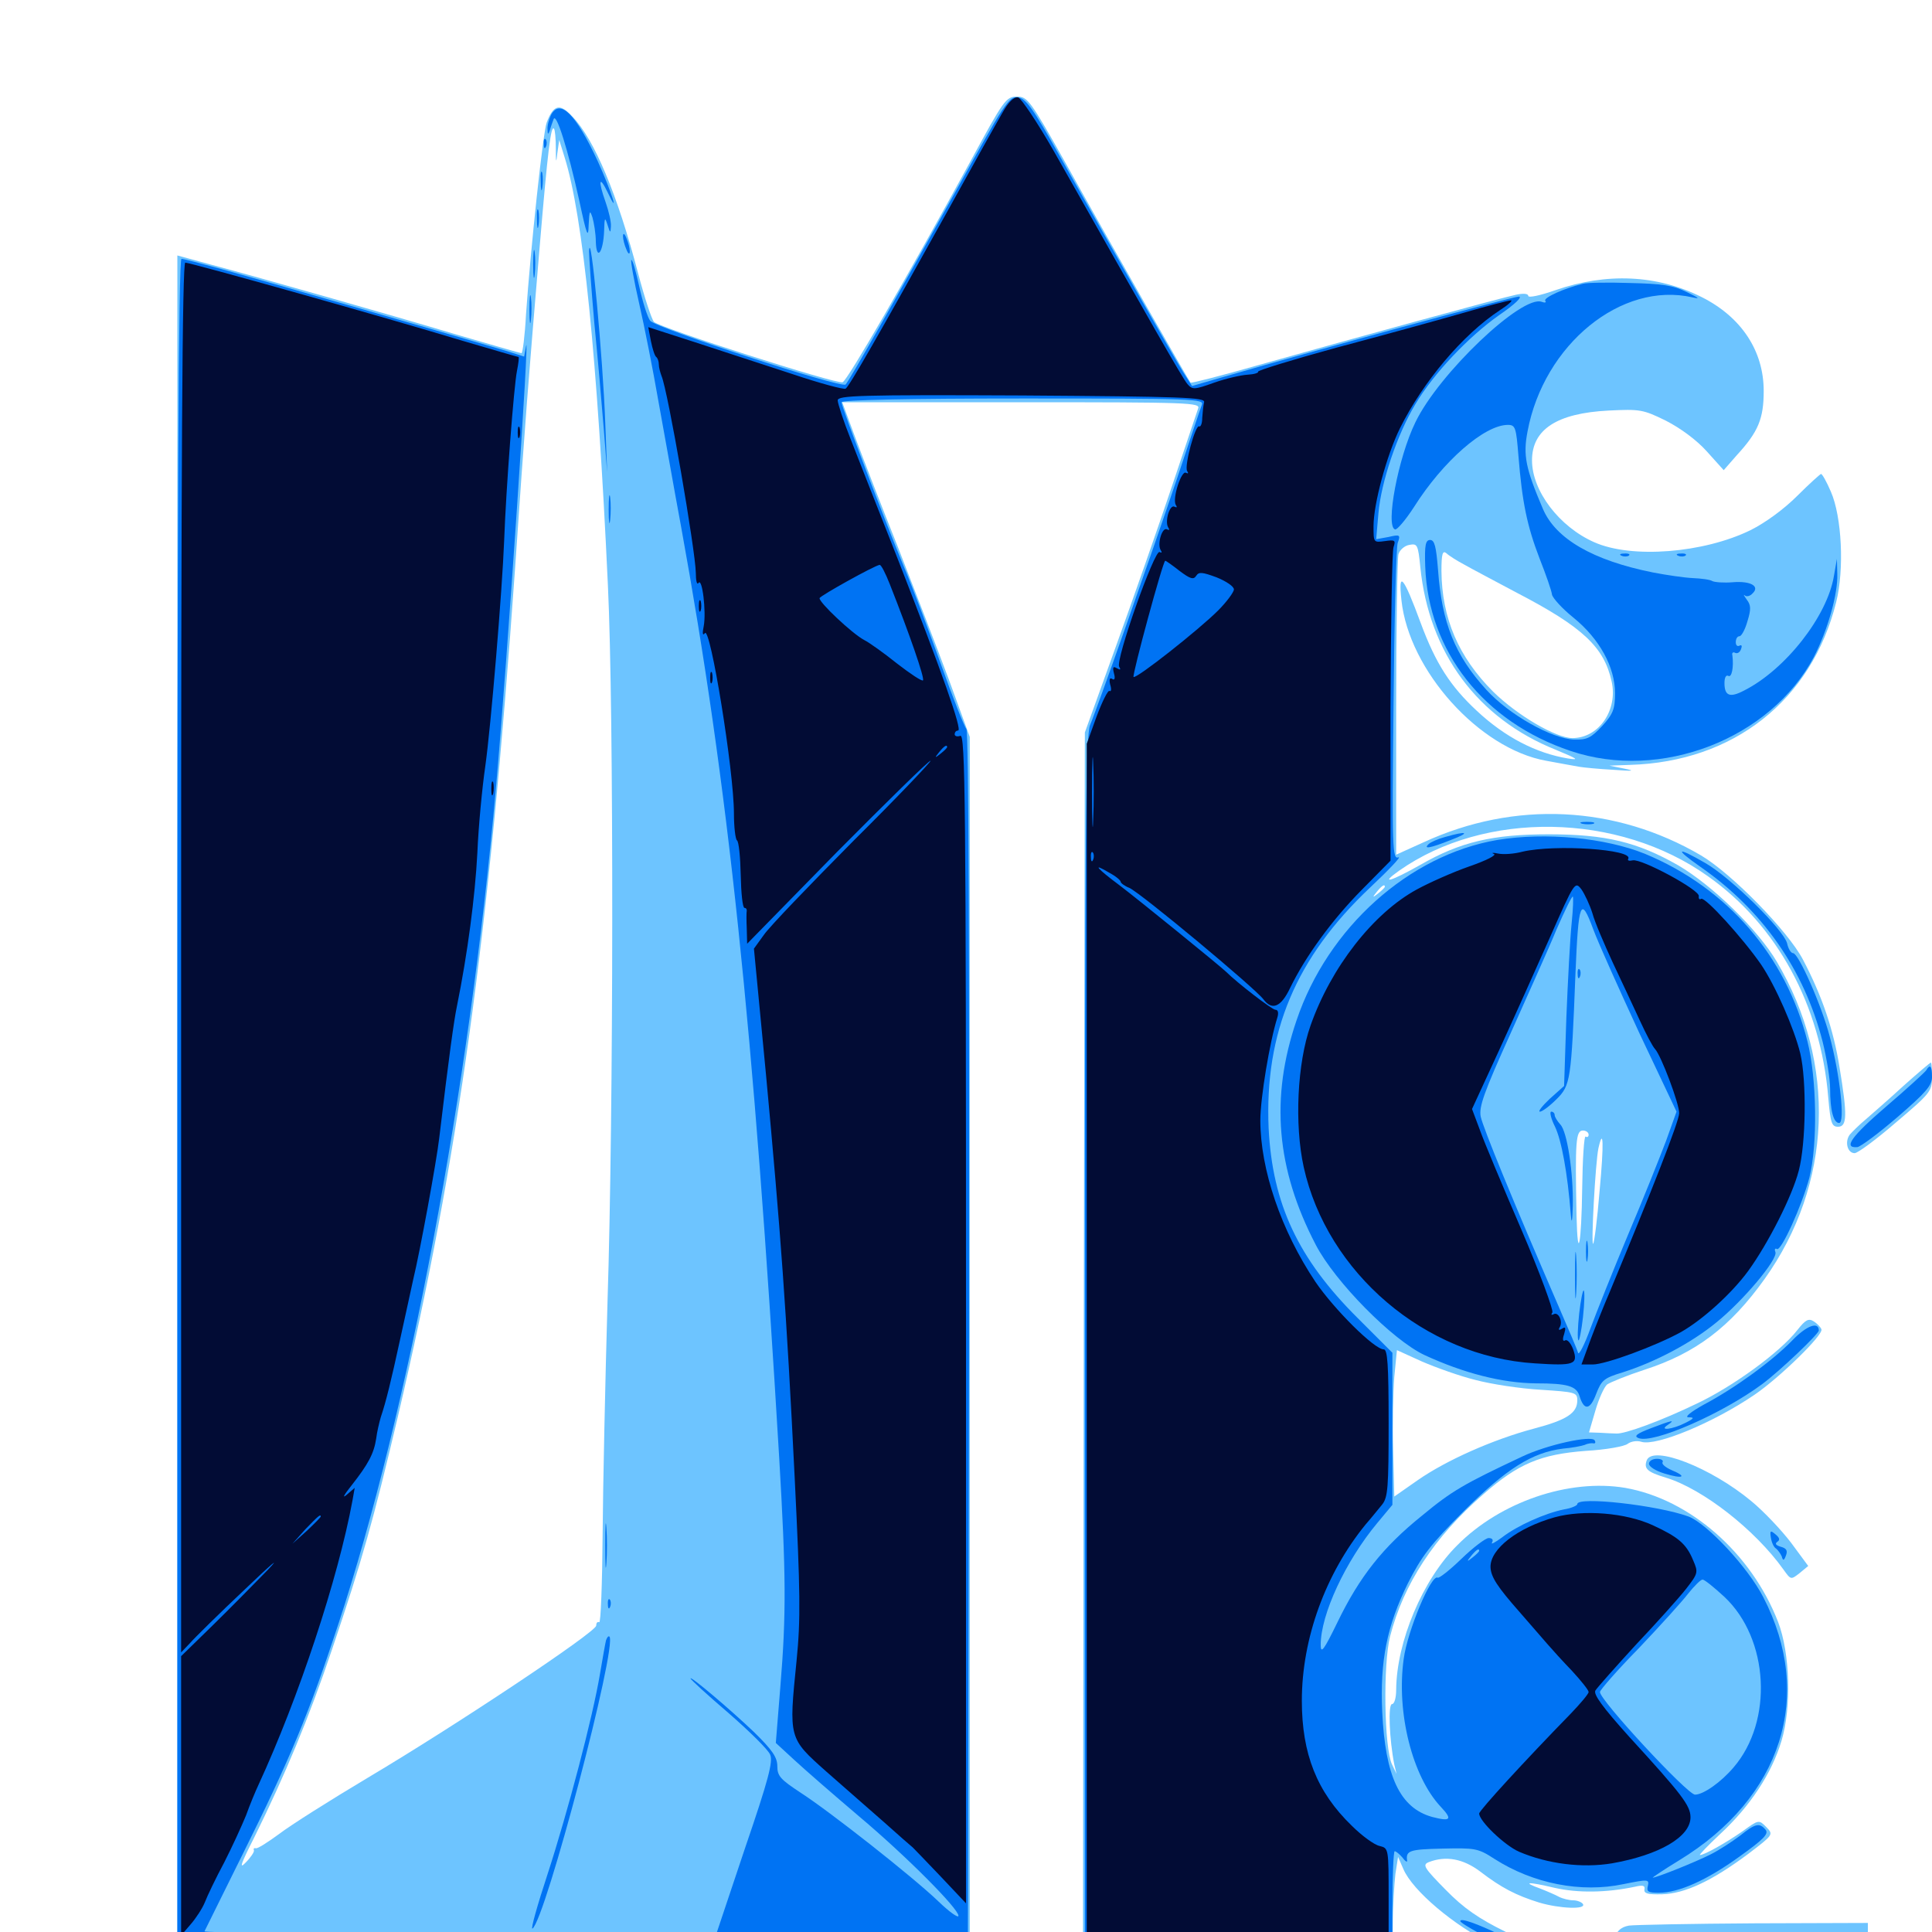<svg xmlns="http://www.w3.org/2000/svg" viewBox="0 -1000 1000 1000">
	<path fill="#6dc4ff" d="M502.148 -916.211C469.922 -857.227 438.672 -803.125 436.133 -802.148C433.203 -800.977 341.602 -830.273 338.477 -833.398C337.305 -834.766 333.594 -845.898 330.273 -858.594C319.531 -899.414 307.617 -927.93 296.289 -939.648C289.844 -946.68 286.523 -945.898 283.008 -936.719C281.055 -931.836 274.609 -870.898 272.266 -837.305C271.68 -826.172 270.508 -817.188 269.922 -817.188C269.531 -817.188 254.492 -821.484 236.523 -826.758C200.586 -837.5 135.352 -856.055 108.984 -863.086L91.797 -867.773V-504.102V-69.727V1.172L58.203 1.562L24.414 2.148L23.828 8.398L23.242 14.844H371.875H720.703L720.898 -3.32C720.898 -13.086 721.68 -25.195 722.266 -30.078L723.633 -38.867L726.367 -32.617C731.055 -21.484 752.734 -3.125 772.266 6.25C782.031 10.938 793.359 15.234 797.461 16.016C803.906 17.188 804.688 16.797 804.688 13.086C804.688 10.352 803.516 8.984 800.977 8.984C799.023 8.984 789.062 4.883 779.102 -0.195C765.234 -7.031 757.617 -12.305 748.242 -21.875C737.109 -33.203 736.133 -34.766 739.453 -36.133C748.438 -39.648 757.422 -37.891 766.211 -31.25C777.148 -22.852 784.766 -18.945 796.68 -15.234C807.227 -12.109 821.094 -11.523 819.336 -14.453C818.75 -15.43 816.406 -16.406 814.258 -16.406C812.305 -16.406 808.984 -17.188 807.031 -18.164C805.273 -19.141 800.781 -21.094 797.266 -22.461C787.5 -25.977 790.625 -26.172 804.688 -22.852C816.797 -20.117 831.445 -20.312 846.289 -23.438C850.391 -24.414 851.562 -24.023 851.172 -22.07C850.781 -19.922 852.93 -19.336 860.352 -19.531C872.07 -19.922 885.742 -26.172 904.883 -40.43C917.969 -50.391 917.969 -50.391 914.258 -54.297C910.352 -58.203 910.352 -58.203 901.953 -52.148C893.555 -46.289 882.227 -39.844 879.883 -39.844C879.297 -39.844 883.984 -44.727 890.43 -50.781C905.859 -65.039 916.992 -82.031 922.07 -98.828C927.344 -116.211 926.562 -144.336 920.312 -160.547C906.445 -196.289 874.609 -224.023 841.211 -229.883C812.109 -234.766 776.562 -222.656 754.297 -200.195C736.328 -182.422 722.852 -150.195 722.656 -125.391C722.656 -121.094 721.68 -117.969 720.508 -117.969C718.359 -117.969 719.141 -99.609 721.68 -86.719L722.852 -81.836L720.508 -86.719C716.406 -95.312 715.82 -138.672 719.531 -153.125C726.562 -180.273 742.383 -204.492 767.773 -226.562C785.742 -242.383 797.461 -247.266 820.703 -249.023C831.25 -249.609 841.016 -251.367 842.578 -252.734C844.141 -253.906 847.266 -254.492 849.609 -253.711C857.227 -251.367 886.719 -263.477 908.203 -278.125C921.094 -286.914 943.75 -308.984 942.773 -311.914C942.383 -313.086 940.625 -314.844 938.867 -316.016C936.133 -317.773 934.57 -316.992 930.273 -311.523C921.484 -300.195 896.875 -282.227 878.125 -273.438C859.961 -264.648 840.82 -257.617 836.523 -258.008C835.156 -258.008 831.445 -258.203 828.32 -258.398L822.461 -258.594L825.781 -269.922C827.539 -275.977 830.273 -282.031 831.836 -283.398C833.594 -284.57 842.188 -288.086 851.172 -291.016C877.734 -299.609 895.508 -313.086 913.281 -337.891C948.438 -387.109 950.781 -449.414 919.727 -502.148C909.961 -518.75 886.328 -541.797 868.555 -552.148C847.656 -564.062 831.25 -568.164 801.758 -568.164C772.656 -568.164 755.859 -564.258 735.156 -552.344C719.922 -543.75 713.867 -541.992 724.023 -549.219C768.555 -580.664 837.695 -579.492 883.984 -546.484C919.922 -521.094 942.383 -479.688 946.289 -432.031C947.461 -418.75 948.047 -416.797 951.367 -416.797C956.055 -416.797 956.25 -422.656 952.148 -447.461C949.023 -467.188 942.969 -484.766 933.203 -503.32C925.391 -518.164 896.289 -547.852 880.469 -557.227C836.133 -583.203 783.984 -585.742 736.914 -564.062L722.656 -557.617V-633.203C722.656 -674.805 723.242 -710.742 723.828 -713.086C724.414 -715.234 726.953 -717.578 729.492 -717.969C733.594 -718.75 733.984 -718.164 735.156 -706.445C739.648 -661.914 764.844 -628.125 805.273 -611.914C816.602 -607.227 817.773 -606.445 811.523 -607.422C795.117 -610.156 779.102 -618.359 764.453 -632.031C750.781 -644.727 743.164 -656.445 735.352 -677.539C726.367 -701.953 723.633 -705.078 725.391 -689.258C729.297 -652.93 765.625 -612.5 800.195 -606.25C807.422 -604.883 815.234 -603.516 817.383 -603.125C819.531 -602.734 827.539 -601.953 834.961 -601.562C845.312 -600.781 846.68 -600.977 840.82 -602.148L833.008 -603.711L843.75 -604.102C897.266 -605.664 937.695 -637.5 950.391 -688.281C954.688 -705.273 953.32 -732.617 947.656 -745.508C945.508 -750.586 943.164 -754.688 942.578 -754.688C942.188 -754.688 936.523 -749.609 930.273 -743.359C923.438 -736.523 913.867 -729.492 906.055 -725.586C881.641 -713.672 844.531 -710.742 825.195 -719.336C807.031 -727.344 792.969 -745.898 792.969 -761.719C792.969 -777.734 805.859 -786.133 832.617 -787.5C848.828 -788.281 850.391 -788.086 862.305 -782.227C869.922 -778.32 878.125 -772.266 883.398 -766.406L892.188 -756.641L899.023 -764.453C910.156 -776.562 912.891 -783.398 912.891 -797.656C912.891 -818.359 901.367 -835.938 880.664 -846.289C857.617 -857.812 831.641 -858.984 805.078 -849.805C797.266 -847.07 791.016 -845.703 791.016 -846.875C791.016 -848.047 788.477 -848.242 784.766 -847.461C777.148 -845.898 700.977 -825 651.758 -811.133C632.617 -805.664 616.602 -801.562 616.211 -801.953C615.43 -802.734 574.805 -873.828 551.758 -915.234C533.203 -948.242 531.836 -950 526.367 -950C520.703 -950 519.531 -948.242 502.148 -916.211ZM287.695 -923.047C287.695 -915.625 287.891 -915.234 288.477 -920.703L289.453 -927.539L292.188 -918.75C301.758 -888.477 309.18 -814.844 314.648 -697.07C317.773 -632.227 317.578 -422.656 314.453 -326.367C313.281 -285.742 312.109 -231.445 311.914 -205.859C311.719 -180.273 310.938 -159.766 310.156 -160.352C309.18 -160.742 308.594 -159.961 308.594 -158.594C308.594 -155.273 236.133 -107.031 190.43 -79.883C171.094 -68.359 150.391 -55.273 144.531 -50.781C138.672 -46.484 133.203 -42.969 132.422 -43.359C131.445 -43.555 131.055 -43.164 131.445 -42.188C131.641 -41.406 129.688 -38.477 127.148 -35.938C123.633 -32.227 124.609 -35.156 131.445 -48.633C147.461 -81.055 159.961 -110.938 171.875 -146.289C187.695 -193.164 192.969 -212.109 205.859 -266.406C237.305 -400.586 253.125 -515.039 266.602 -705.859C271.875 -783.008 273.438 -801.953 279.297 -871.875C283.594 -923.047 285.156 -935.156 286.719 -933.398C287.305 -932.812 287.695 -928.125 287.695 -923.047ZM620.117 -788.477C619.531 -786.523 613.281 -768.359 606.445 -747.852C599.609 -727.539 586.719 -690.625 577.734 -665.82L561.523 -620.898L560.938 -309.766L560.547 1.172H531.25H501.953V-308.594V-618.555L491.211 -648.047C485.156 -664.258 473.242 -695.117 464.844 -716.602C456.25 -738.086 446.289 -763.867 442.578 -773.828L435.938 -791.797H528.711C616.211 -791.797 621.484 -791.602 620.117 -788.477ZM757.812 -707.812C761.523 -705.664 773.828 -699.219 785.156 -693.164C819.336 -675.391 830.273 -665.039 834.18 -647.266C837.5 -632.422 827.539 -617.969 813.867 -617.969C805.469 -617.969 785.352 -629.688 772.852 -641.992C754.883 -659.961 746.289 -680.078 746.094 -704.492C746.094 -713.281 746.68 -715.234 748.633 -713.672C749.805 -712.5 754.102 -709.766 757.812 -707.812ZM826.758 -604.883C827.93 -605.469 826.953 -605.859 824.219 -605.859C821.484 -605.859 820.508 -605.469 821.875 -604.883C823.047 -604.492 825.391 -604.492 826.758 -604.883ZM716.797 -541.016C716.797 -540.625 715.234 -539.062 713.477 -537.695C710.352 -535.156 710.156 -535.352 712.695 -538.477C715.234 -541.602 716.797 -542.578 716.797 -541.016ZM822.266 -412.695C822.266 -411.719 821.68 -411.133 820.703 -411.719C819.922 -412.109 819.141 -400.195 818.945 -385.156C818.555 -356.055 816.602 -345.703 816.016 -370.508C815.234 -409.375 815.625 -414.844 819.336 -414.844C820.898 -414.844 822.266 -413.867 822.266 -412.695ZM827.93 -383.398C826.758 -368.945 825.195 -356.836 824.609 -356.25C823.438 -355.078 825.781 -398.438 827.344 -405.664C829.883 -416.992 830.273 -408.594 827.93 -383.398ZM763.672 -285.742C771.68 -283.594 786.914 -281.25 797.461 -280.664C815.234 -279.492 816.406 -279.297 816.406 -275.195C816.406 -268.555 810.938 -265.039 793.945 -260.547C772.656 -254.883 748.633 -244.141 733.984 -233.984L721.68 -225.391L721.094 -249.414C720.703 -262.5 721.094 -279.492 721.68 -287.305L723.047 -301.172L735.938 -295.312C743.164 -292.188 755.664 -287.695 763.672 -285.742ZM985.156 -437.891C977.734 -431.055 968.945 -423.438 965.82 -420.703C962.5 -417.969 958.789 -414.258 957.422 -412.695C954.688 -408.984 956.25 -403.125 959.961 -403.125C961.523 -403.125 971.094 -410.156 981.25 -418.945C999.023 -433.984 1000 -435.156 1000 -442.383C1000 -446.484 999.805 -450 999.414 -450C999.023 -450 992.578 -444.531 985.156 -437.891ZM852.344 -244.141C850.781 -239.844 852.539 -238.086 862.305 -235.156C881.445 -229.297 908.398 -208.203 923.047 -187.695C926.953 -182.227 926.953 -182.227 931.445 -185.742L935.938 -189.453L927.148 -201.367C922.266 -207.812 912.891 -217.773 906.445 -223.047C885.547 -240.43 855.469 -252.148 852.344 -244.141ZM843.164 -3.32C838.867 -2.539 836.719 -0.586 833.984 5.664L830.273 13.867L848.242 14.258C858.203 14.648 888.867 15.039 916.602 15.234L966.797 15.82V5.469V-4.688L907.812 -4.492C875.195 -4.297 846.094 -3.711 843.164 -3.32Z"/>
	<path fill="#0073f3" d="M495.117 -901.758C463.086 -844.336 439.648 -803.125 437.695 -800.977C435.547 -798.828 339.258 -830.273 336.523 -833.984C335.156 -835.742 332.617 -843.75 330.859 -851.758C329.102 -859.766 327.344 -865.82 326.758 -865.43C326.367 -864.844 328.125 -854.688 330.859 -842.773C333.594 -830.859 338.086 -808.008 340.82 -792.188C343.75 -776.367 348.828 -747.266 352.539 -727.344C376.953 -593.164 390.039 -468.75 403.32 -245.312C406.836 -185.156 407.031 -164.844 403.906 -126.953L401.562 -97.852L411.328 -88.867C416.602 -83.984 431.641 -70.898 444.531 -59.961C469.141 -39.258 496.094 -12.109 496.094 -8.398C496.094 -7.031 491.406 -10.352 485.742 -15.82C472.07 -28.906 429.297 -62.5 414.453 -72.07C404.102 -78.906 402.344 -80.664 402.344 -85.742C402.344 -90.43 399.805 -94.141 390.234 -103.516C377.734 -115.43 357.422 -132.617 357.422 -131.25C357.422 -130.664 366.211 -122.656 377.148 -113.281C387.891 -103.906 397.656 -94.336 398.633 -91.797C400.195 -88.281 397.852 -79.102 385.547 -43.164L370.703 1.172H237.891C164.844 1.172 105.469 0.391 105.859 -0.391C106.25 -1.172 115.039 -18.945 125.391 -39.844C150.391 -90.039 159.961 -113.281 175 -158.984C211.328 -269.141 242.969 -436.719 256.641 -591.602C262.695 -659.18 274.414 -833.789 272.266 -820.703L271.289 -815.43L262.109 -818.359C251.953 -821.484 142.188 -853.125 113.867 -860.938C103.906 -863.672 94.922 -866.016 93.945 -866.016C92.383 -866.016 91.797 -734.961 91.797 -432.422V1.172L59.18 1.562L26.367 2.148L25.781 8.594L25.195 14.844L372.852 14.648L720.703 14.453V-13.672C720.703 -29.102 721.289 -41.797 721.875 -41.797C722.656 -41.797 724.414 -40.234 725.977 -38.477C727.344 -36.523 728.516 -35.938 728.32 -36.914C727.539 -42.188 729.688 -42.773 746.484 -43.164C763.477 -43.555 765.039 -43.359 773.438 -37.891C793.555 -25 818.359 -20.117 840.43 -24.805C853.125 -27.344 853.711 -27.344 852.93 -23.828C852.148 -20.898 853.125 -20.312 858.594 -20.312C868.945 -20.312 883.398 -26.758 900.391 -39.062C912.695 -47.852 915.625 -50.781 913.867 -52.93C910.742 -56.641 908.594 -56.25 900.586 -49.805C896.68 -46.875 889.844 -42.383 885.547 -40.234C877.93 -36.328 857.422 -28.125 855.469 -28.125C855.078 -28.125 861.133 -32.227 869.141 -37.109C922.266 -69.531 939.062 -122.266 912.695 -173.242C904.688 -188.867 883.594 -211.328 874.023 -215.039C858.008 -220.898 816.406 -225.586 816.406 -221.484C816.406 -220.703 813.281 -219.336 809.57 -218.75C799.805 -216.797 785.352 -210.352 777.539 -204.297C773.828 -201.562 771.484 -200.391 772.266 -201.562C773.047 -202.93 772.461 -203.906 770.508 -203.906C768.945 -203.906 762.5 -199.023 756.445 -193.164C750.391 -187.305 744.922 -183.008 744.141 -183.398C740.82 -185.352 728.516 -155.859 726.562 -141.406C722.656 -113.477 731.055 -80.469 745.703 -64.844C751.953 -58.203 750.977 -57.031 741.211 -59.57C724.609 -64.258 716.992 -80.469 715.43 -114.062C714.258 -140.234 717.773 -158.203 728.711 -180.469C735.742 -194.336 740.234 -200.391 757.617 -217.773C779.688 -239.844 793.164 -248.242 808.984 -250.195C813.672 -250.586 818.75 -251.562 820.312 -252.148C821.875 -252.93 824.023 -253.125 824.805 -252.93C825.781 -252.734 825.977 -253.516 825.391 -254.492C823.633 -257.227 800.586 -252.148 787.891 -246.094C757.617 -231.836 751.758 -228.516 735.938 -215.43C715.82 -199.219 703.711 -183.984 692.188 -160.156C685.156 -145.703 683.594 -143.75 683.594 -148.633C683.594 -164.453 696.484 -191.992 712.891 -211.719L720.703 -221.094V-260.352V-299.805L702.734 -317.773C671.875 -348.438 658.594 -376.953 656.641 -416.016C654.492 -465.625 670.703 -504.297 709.18 -540.625C719.141 -550 725.586 -556.836 723.828 -556.25C720.703 -555.078 720.508 -560.352 721.289 -634.766C721.68 -678.711 722.656 -716.602 723.438 -718.945C725 -723.242 724.609 -723.438 718.75 -722.07L712.305 -720.898L713.477 -734.375C714.844 -750.391 723.242 -775.391 732.617 -790.82C741.992 -806.641 760.156 -825.781 775.977 -836.914C783.984 -842.383 788.281 -846.484 786.133 -846.484C783.008 -846.484 676.758 -817.578 633.203 -804.883L616.992 -800.195L612.5 -807.227C608.203 -814.062 581.25 -861.328 548.242 -919.727C534.57 -944.141 530.859 -949.219 526.758 -949.609C522.266 -950.195 519.922 -946.484 495.117 -901.758ZM622.07 -790.43C621.289 -788.477 615.625 -771.484 609.375 -752.734C595.508 -711.523 567.773 -633.008 564.258 -624.805C561.914 -619.922 561.523 -566.406 561.523 -308.789V1.367L538.086 2.344C525.195 2.93 511.523 2.734 507.812 2.148L500.977 0.977L501.562 -309.766C501.758 -506.25 501.367 -621.289 500.195 -622.656C499.023 -624.023 492.969 -639.453 486.719 -657.031C480.273 -674.805 471.875 -697.266 467.773 -706.836C457.812 -730.859 435.547 -789.453 435.547 -791.797C435.547 -792.969 469.141 -793.75 529.492 -793.75C618.164 -793.75 623.438 -793.555 622.07 -790.43ZM765.625 -197.266C765.625 -196.875 764.062 -195.312 762.305 -193.945C759.18 -191.406 758.984 -191.602 761.523 -194.727C764.062 -197.852 765.625 -198.828 765.625 -197.266ZM892.578 -173.438C915.625 -151.758 917.969 -109.18 897.266 -85.156C890.82 -77.539 881.641 -71.094 877.344 -71.094C873.438 -71.094 828.125 -119.922 828.125 -124.219C828.125 -125.195 837.109 -135.547 848.242 -146.875C859.18 -158.398 870.703 -171.094 873.828 -175.195C876.953 -179.102 880.273 -182.422 881.25 -182.422C882.227 -182.422 887.305 -178.32 892.578 -173.438ZM285.156 -940.43C284.18 -938.281 283.203 -934.961 283.398 -933.008C283.398 -930.273 283.789 -930.273 284.57 -932.422C284.961 -933.984 285.938 -936.719 286.523 -938.281C287.891 -942.188 293.945 -922.656 299.805 -896.289C303.711 -877.93 304.492 -876.172 304.688 -883.594C305.078 -891.016 305.273 -891.602 306.641 -887.5C307.422 -884.766 308.398 -879.102 308.398 -874.805C308.789 -864.453 312.305 -869.531 312.695 -880.664C312.891 -887.5 313.086 -887.891 314.453 -883.594C315.82 -879.297 316.016 -879.102 316.211 -882.812C316.406 -885.156 315.039 -890.82 313.477 -895.312C309.375 -906.836 310.156 -909.57 314.648 -900.195C320.898 -886.914 316.406 -901.172 309.375 -916.602C298.047 -941.016 289.844 -949.219 285.156 -940.43ZM281.445 -925.391C281.445 -923.242 282.031 -922.656 282.617 -924.219C283.203 -925.586 283.008 -927.344 282.422 -927.93C281.836 -928.711 281.25 -927.539 281.445 -925.391ZM279.883 -906.055C279.883 -901.758 280.273 -900.195 280.664 -902.734C281.055 -905.078 281.055 -908.594 280.664 -910.547C280.078 -912.305 279.688 -910.352 279.883 -906.055ZM277.93 -886.523C277.93 -882.227 278.32 -880.664 278.711 -883.203C279.102 -885.547 279.102 -889.062 278.711 -891.016C278.125 -892.773 277.734 -890.82 277.93 -886.523ZM322.461 -877.734C322.461 -876.172 323.242 -873.047 324.219 -870.898C325.195 -868.359 325.977 -868.164 325.977 -869.922C325.977 -871.484 325.195 -874.609 324.219 -876.758C323.242 -879.297 322.461 -879.492 322.461 -877.734ZM275.977 -863.086C275.977 -856.641 276.367 -854.297 276.758 -857.812C277.148 -861.328 277.148 -866.602 276.758 -869.531C276.367 -872.461 275.977 -869.531 275.977 -863.086ZM304.883 -869.922C304.883 -867.188 306.055 -850.586 307.617 -832.812C309.375 -815.039 311.523 -790.43 312.5 -778.125L314.258 -755.664L313.281 -781.055C312.109 -814.258 305.664 -883.789 304.883 -869.922ZM819.336 -853.125C809.57 -850.781 798.828 -845.898 799.805 -844.336C800.586 -843.359 799.609 -843.164 798.047 -843.75C787.891 -847.656 744.727 -806.641 732.617 -781.445C723.633 -763.086 716.992 -727.539 722.07 -725.977C723.047 -725.586 727.539 -730.859 731.836 -737.5C746.875 -761.328 768.359 -780.078 780.469 -780.078C784.375 -780.078 784.766 -778.711 785.938 -764.062C787.891 -739.844 790.43 -727.734 796.875 -710.938C800.195 -702.539 803.125 -694.141 803.32 -692.188C803.711 -690.43 808.594 -684.961 814.453 -680.273C827.93 -669.336 835.938 -654.688 835.938 -641.211C835.938 -633.008 834.961 -630.469 829.297 -624.219C823.633 -618.164 821.484 -616.992 814.844 -617.188C803.32 -617.578 781.055 -630.078 769.336 -642.969C753.125 -660.742 746.289 -677.539 744.336 -704.883C743.359 -716.992 742.578 -720.508 740.234 -720.508C737.891 -720.508 737.305 -717.969 737.695 -706.836C739.258 -662.891 767.969 -626.367 812.891 -611.328C859.57 -595.508 916.406 -617.578 938.867 -659.961C945.898 -673.633 951.367 -692.383 950.977 -703.125L950.781 -710.742L949.219 -701.758C945.703 -680.859 924.023 -653.32 902.734 -642.578C895.312 -638.672 892.578 -639.844 892.578 -646.484C892.578 -649.219 893.359 -650.781 894.531 -650.195C896.289 -649.023 897.461 -654.492 896.68 -660.742C896.289 -662.109 897.07 -662.695 898.047 -662.109C899.219 -661.523 900.586 -662.305 901.172 -664.062C901.758 -665.625 901.562 -666.406 900.391 -665.82C899.219 -665.234 898.438 -666.016 898.438 -667.578C898.438 -669.336 899.219 -670.703 900.391 -670.703C901.367 -670.703 903.32 -674.219 904.492 -678.516C906.445 -684.766 906.25 -686.914 904.102 -689.648C902.734 -691.602 902.148 -692.578 903.125 -691.797C903.906 -691.016 905.859 -691.406 907.031 -692.773C911.133 -696.484 906.25 -699.414 896.875 -698.633C892.188 -698.242 887.5 -698.633 886.328 -699.219C885.156 -700 880.664 -700.586 876.172 -700.781C871.875 -700.977 862.5 -702.344 855.469 -703.711C824.414 -709.961 805.273 -721.094 798.633 -736.523C789.648 -757.617 788.281 -764.258 790.625 -776.562C799.023 -821.68 839.258 -854.492 875.977 -846.094C880.273 -845.117 879.492 -845.703 873.047 -848.828C866.016 -852.344 860.156 -853.125 843.75 -853.516C832.422 -853.906 821.484 -853.711 819.336 -853.125ZM274.023 -839.648C274.023 -833.203 274.414 -830.859 274.805 -834.375C275.195 -837.891 275.195 -843.164 274.805 -846.094C274.414 -849.023 274.023 -846.094 274.023 -839.648ZM315.039 -736.133C315.039 -729.688 315.43 -727.344 315.82 -730.859C316.211 -734.375 316.211 -739.648 315.82 -742.578C315.43 -745.508 315.039 -742.578 315.039 -736.133ZM839.453 -712.305C837.891 -712.891 838.477 -713.477 840.625 -713.477C842.773 -713.672 843.945 -713.086 843.164 -712.5C842.578 -711.914 840.82 -711.719 839.453 -712.305ZM868.75 -712.305C867.188 -712.891 867.773 -713.477 869.922 -713.477C872.07 -713.672 873.242 -713.086 872.461 -712.5C871.875 -711.914 870.117 -711.719 868.75 -712.305ZM818.945 -573.633C816.992 -574.219 818.164 -574.609 821.289 -574.609C824.609 -574.609 825.977 -574.219 824.805 -573.633C823.438 -573.242 820.703 -573.242 818.945 -573.633ZM748.047 -566.797C744.336 -565.82 740.43 -564.062 739.453 -563.086C736.523 -560.352 740.234 -560.938 750.977 -565.234C761.328 -569.141 759.57 -570.117 748.047 -566.797ZM775 -565.234C729.297 -557.422 687.305 -519.922 671.094 -471.875C657.422 -431.836 660.547 -394.922 681.055 -355.664C691.016 -336.523 720.703 -306.445 737.305 -298.633C757.617 -289.258 777.344 -284.18 794.922 -283.984C811.328 -283.984 816.016 -282.617 817.578 -277.344C819.922 -269.727 823.047 -270.117 826.172 -278.516C828.906 -285.547 830.078 -286.719 839.844 -289.648C856.445 -294.922 875.195 -304.688 888.281 -315.43C902.344 -326.758 920.312 -348.242 918.945 -351.953C918.359 -353.32 918.75 -354.102 919.727 -353.516C921.875 -352.148 932.617 -375.781 936.523 -390.43C940.82 -407.422 940.43 -441.602 935.547 -460.938C924.414 -505.273 893.945 -540.43 851.562 -558.008C830.859 -566.406 800 -569.336 775 -565.234ZM813.477 -522.07C812.695 -514.648 811.523 -492.578 810.742 -473.242L809.57 -437.891L802.148 -431.25C798.242 -427.539 795.898 -424.609 797.07 -424.609C798.242 -424.609 802.148 -427.539 805.664 -431.055C812.891 -438.281 813.281 -440.625 815.43 -495.508C816.992 -533.594 818.164 -536.523 824.609 -519.141C827.344 -511.719 838.281 -487.5 848.633 -465.039L867.773 -424.609L862.305 -409.375C859.18 -401.172 850.586 -379.492 842.773 -361.133C835.156 -342.969 826.367 -320.898 823.242 -312.5C820.117 -303.906 817.188 -298.242 816.797 -299.805C816.406 -301.367 811.719 -312.305 806.641 -324.023C783.203 -378.125 767.578 -416.406 766.406 -422.07C765.43 -427.148 768.164 -434.766 781.836 -465.039C790.82 -485.156 801.758 -509.375 805.664 -518.945C809.766 -528.32 813.477 -535.938 814.062 -535.938C814.453 -535.938 814.258 -529.688 813.477 -522.07ZM816.602 -495.703C816.602 -493.555 817.188 -492.969 817.773 -494.531C818.359 -495.898 818.164 -497.656 817.578 -498.242C816.992 -499.023 816.406 -497.852 816.602 -495.703ZM804.883 -416.797C808.203 -409.766 811.328 -393.359 813.086 -370.898C813.477 -366.016 813.867 -367.969 814.062 -375.781C814.453 -392.969 811.133 -414.453 807.617 -417.969C806.055 -419.727 804.688 -421.875 804.688 -422.852C804.688 -423.828 803.906 -424.609 802.93 -424.609C801.953 -424.609 802.734 -421.094 804.883 -416.797ZM820.898 -352.344C820.898 -347.461 821.289 -345.508 821.68 -348.047C822.07 -350.391 822.07 -354.297 821.68 -356.836C821.289 -359.18 820.898 -357.227 820.898 -352.344ZM815.234 -339.648C815.234 -328.906 815.43 -324.805 815.82 -330.469C816.211 -336.133 816.211 -344.922 815.82 -350C815.43 -355.078 815.234 -350.391 815.234 -339.648ZM817.383 -320.117C816.602 -312.891 816.406 -306.641 816.992 -306.25C817.383 -305.664 818.555 -311.133 819.336 -318.164C820.117 -325.391 820.312 -331.641 819.727 -332.031C819.336 -332.617 818.164 -327.148 817.383 -320.117ZM880.078 -551.367C912.109 -529.102 933.789 -498.242 943.359 -460.938C945.508 -452.344 947.266 -441.406 947.266 -436.523C947.266 -425.195 949.023 -418.75 951.953 -418.75C955.078 -418.75 952.344 -443.75 947.07 -463.477C942.773 -479.883 930.859 -506.641 928.125 -506.641C926.953 -506.641 925.586 -508.984 925 -511.719C923.242 -518.75 895.703 -545.898 882.617 -553.32C867.773 -561.914 866.406 -560.938 880.078 -551.367ZM997.07 -446.094C996.484 -445.117 987.109 -436.523 976.367 -427.344C958.203 -411.719 953.906 -405.664 961.328 -406.25C963.086 -406.445 972.461 -413.477 982.227 -421.875C996.68 -434.375 1000 -438.086 1000 -442.578C1000 -448.242 999.023 -449.414 997.07 -446.094ZM927.539 -306.055C917.188 -295.508 898.242 -281.641 882.031 -273.047C875 -269.141 871.68 -266.406 874.023 -266.406C877.148 -266.406 876.953 -265.82 872.266 -263.477C865.82 -260.156 858.203 -259.18 863.281 -262.5C867.578 -265.43 865.234 -264.844 854.492 -260.742C847.266 -258.008 845.508 -256.641 848.047 -255.664C855.664 -252.539 891.602 -268.359 912.109 -283.594C921.094 -290.234 941.406 -309.57 941.406 -311.328C941.406 -316.211 934.961 -313.867 927.539 -306.055ZM853.516 -242.383C853.516 -240.82 857.031 -238.672 861.523 -237.305C871.094 -234.375 873.633 -235.547 865.234 -239.062C862.109 -240.43 859.961 -242.188 860.547 -243.164C861.133 -244.141 859.766 -244.922 857.617 -244.922C855.273 -244.922 853.516 -243.75 853.516 -242.383ZM313.281 -200C313.281 -189.844 313.477 -185.547 313.867 -190.82C314.258 -195.898 314.258 -204.102 313.867 -209.375C313.477 -214.453 313.281 -210.156 313.281 -200ZM916.602 -204.102C916.992 -201.562 918.164 -199.023 919.336 -198.438C920.312 -197.656 921.68 -195.703 922.266 -194.336C922.852 -191.992 923.438 -192.188 924.414 -194.922C925.391 -197.461 924.609 -198.633 921.68 -199.414C919.141 -200.195 918.555 -200.977 919.922 -201.953C921.484 -202.93 921.094 -204.102 918.945 -205.859C916.406 -208.008 916.016 -207.812 916.602 -204.102ZM314.648 -169.531C314.648 -167.383 315.234 -166.797 315.82 -168.359C316.406 -169.727 316.211 -171.484 315.625 -172.07C315.039 -172.852 314.453 -171.68 314.648 -169.531ZM313.672 -150.977C313.281 -149.414 311.914 -141.602 310.547 -133.594C306.836 -111.328 293.945 -62.305 283.398 -29.883C278.125 -13.867 274.609 -1.367 275.586 -1.758C282.227 -6.055 319.727 -148.438 315.43 -152.93C314.844 -153.32 314.258 -152.539 313.672 -150.977ZM755.859 -5.664C755.859 -4.297 773.828 5.273 781.055 8.008C794.141 12.5 791.797 8.789 777.148 1.758C764.648 -4.297 755.859 -7.422 755.859 -5.664ZM792.969 11.133C792.969 13.281 801.562 14.844 803.32 13.086C804.297 12.109 802.344 10.938 799.023 10.547C795.703 9.961 792.969 10.352 792.969 11.133Z"/>
	<path fill="#020c35" d="M518.945 -941.797C516.211 -937.109 503.516 -914.453 490.82 -891.406C454.688 -826.367 439.453 -799.805 437.695 -798.828C436.914 -798.242 424.414 -801.562 409.961 -806.445C395.508 -811.133 372.852 -818.555 359.766 -822.852L335.547 -830.664L336.914 -823.438C337.695 -819.531 338.867 -815.82 339.648 -815.234C340.43 -814.648 341.016 -812.891 341.016 -811.328C341.016 -809.766 341.797 -807.031 342.383 -805.469C345.703 -797.852 359.961 -715.039 360.156 -703.516C360.156 -699.414 360.742 -697.07 361.523 -698.242C363.477 -701.367 365.625 -683.203 364.258 -675.977C363.477 -672.266 363.672 -670.703 364.844 -672.266C367.578 -676.367 379.883 -601.172 379.883 -578.906C379.883 -571.875 380.664 -565.625 381.445 -565.039C382.422 -564.453 383.203 -556.25 383.398 -547.07C383.594 -537.695 384.375 -530.078 385.352 -530.078C386.133 -530.078 386.523 -529.492 386.523 -528.711C386.328 -527.734 386.328 -523.633 386.523 -519.336L386.719 -511.523L433.203 -558.984C458.984 -584.961 480.664 -606.25 481.641 -606.25C482.422 -606.25 464.648 -587.5 441.797 -564.844C419.141 -541.992 398.047 -520.117 395.312 -516.016L390.234 -508.984L396.484 -443.75C404.102 -361.719 407.031 -322.07 411.328 -235.156C414.258 -175.586 414.453 -162.109 412.305 -140.43C408.203 -100 408.203 -100.391 427.734 -83.008C436.914 -75 450.391 -63.086 457.812 -56.641C465.234 -50 471.68 -44.336 472.461 -43.75C473.047 -43.164 479.492 -36.523 486.914 -28.711L500 -14.844V-317.578C500 -585.938 499.609 -620.117 497.07 -619.141C495.508 -618.555 494.141 -618.945 494.141 -619.922C494.141 -621.094 494.922 -621.875 495.898 -621.875C498.242 -621.875 487.695 -651.758 464.648 -710.742C454.883 -735.547 443.945 -763.281 440.234 -772.852C436.523 -782.227 433.594 -791.211 433.594 -792.773C433.594 -795.312 445.117 -795.703 528.906 -795.312C612.305 -794.727 624.023 -794.336 623.242 -791.797C622.852 -790.234 622.461 -786.523 622.266 -783.594C622.266 -780.859 621.484 -778.906 620.703 -779.297C618.75 -780.469 612.891 -758.789 614.453 -756.25C615.234 -755.078 615.039 -754.688 613.867 -755.273C611.523 -756.836 606.641 -741.797 608.594 -738.672C609.375 -737.5 609.18 -737.109 608.008 -737.695C605.469 -739.258 602.734 -730.078 604.688 -726.953C605.469 -725.781 605.273 -725.391 604.102 -725.977C601.562 -727.539 598.828 -718.359 600.781 -715.234C601.562 -714.062 601.367 -713.672 600.195 -714.258C597.656 -715.82 577.148 -658.008 579.297 -654.883C580.273 -653.32 579.883 -653.125 578.125 -654.102C576.172 -655.273 575.781 -654.688 576.562 -651.562C577.344 -648.828 576.953 -647.656 575.586 -648.633C574.414 -649.414 574.023 -648.242 574.609 -645.703C575.391 -643.359 575.195 -641.797 574.219 -642.383C573.438 -642.773 570.508 -636.914 567.578 -629.102L562.5 -615.039V-306.055V3.125H514.648C475.586 3.125 467.188 3.516 467.969 5.664C468.75 7.812 491.406 8.398 593.75 8.203L718.75 8.008V-17.578C718.75 -43.359 718.75 -43.359 714.062 -44.531C711.328 -45.117 704.883 -49.805 699.609 -55.078C681.641 -72.461 673.828 -92.188 673.828 -119.727C673.828 -151.953 686.133 -185.547 706.836 -210.938C709.766 -214.258 713.477 -218.945 715.43 -221.289C718.359 -225 718.75 -230.078 718.75 -263.477C718.75 -293.945 718.164 -301.562 716.211 -301.562C711.328 -301.562 690.43 -322.461 680.859 -336.523C663.086 -363.086 652.344 -394.727 652.344 -420.117C652.344 -431.641 657.227 -460.938 661.133 -473.242C661.914 -475.781 661.523 -477.344 660.156 -477.344C658.398 -477.344 640.234 -491.406 634.766 -496.875C632.031 -499.609 589.453 -534.18 579.688 -541.602C567.383 -550.781 565.039 -553.711 574.219 -548.242C577.539 -546.484 580.078 -544.336 580.078 -543.555C580.078 -542.969 582.031 -541.406 584.57 -540.43C590.82 -537.5 649.219 -488.867 653.906 -482.812C658.398 -476.758 663.086 -478.711 667.773 -488.672C675.781 -505.078 689.453 -523.828 704.688 -539.258L719.727 -554.492V-633.594C719.922 -677.148 720.508 -714.453 721.289 -716.797C722.461 -720.312 722.07 -720.703 716.797 -719.922C710.938 -719.141 710.938 -719.141 710.938 -727.734C710.938 -739.258 717.773 -764.453 724.609 -778.32C736.523 -802.344 757.031 -826.758 776.367 -839.453C780.664 -842.188 783.203 -844.531 782.031 -844.531C781.055 -844.531 769.531 -841.602 756.836 -837.891C743.945 -834.18 714.844 -826.172 691.992 -820.117C669.141 -813.867 650.781 -808.203 651.172 -807.617C651.562 -807.031 649.219 -806.25 645.703 -806.055C642.383 -805.859 634.57 -804.102 628.516 -801.953C618.164 -798.242 617.188 -798.242 614.648 -801.172C612.109 -804.102 596.875 -830.859 545.508 -921.68C536.914 -936.719 528.516 -949.219 526.953 -949.609C524.805 -950 521.875 -947.07 518.945 -941.797ZM610.547 -704.492C616.016 -700.391 617.773 -699.805 619.141 -701.953C620.508 -704.102 622.266 -703.906 629.688 -701.172C634.57 -699.219 638.672 -696.484 638.672 -694.922C638.672 -693.555 634.961 -688.477 630.469 -683.984C620.508 -674.023 588.086 -648.438 586.719 -649.609C585.938 -650.586 601.953 -709.766 603.125 -709.766C603.516 -709.766 606.836 -707.422 610.547 -704.492ZM460.547 -697.656C470.898 -671.484 478.711 -648.828 477.734 -647.852C477.148 -647.266 471.289 -651.172 464.453 -656.445C457.617 -661.914 450 -667.383 447.266 -668.75C441.016 -672.07 423.633 -688.477 424.219 -690.43C424.805 -691.797 452.539 -707.227 455.273 -707.617C456.055 -707.812 458.398 -703.125 460.547 -697.656ZM565.82 -575.586C565.625 -567.188 565.234 -573.633 565.234 -589.648C565.234 -605.859 565.625 -612.695 565.82 -604.883C566.211 -597.07 566.211 -583.984 565.82 -575.586ZM490.234 -613.281C490.234 -612.891 488.672 -611.328 486.914 -609.961C483.789 -607.422 483.594 -607.617 486.133 -610.742C488.672 -613.867 490.234 -614.844 490.234 -613.281ZM565.82 -555.078C565.234 -553.516 564.648 -554.102 564.648 -556.25C564.453 -558.398 565.039 -559.57 565.625 -558.789C566.211 -558.203 566.406 -556.445 565.82 -555.078ZM93.75 -504.297V-144.727L98.242 -149.414C100.586 -152.148 113.477 -164.844 126.953 -177.539C140.43 -190.43 145.703 -194.922 138.672 -187.5C131.641 -180.273 118.75 -167.188 109.766 -158.398L93.75 -142.773V-70.508V1.758L98.633 -3.906C101.367 -7.031 104.688 -12.109 106.055 -15.43C107.227 -18.555 111.719 -27.93 116.016 -35.938C120.117 -43.945 125.195 -55.078 127.344 -60.352C129.297 -65.82 132.227 -72.852 133.789 -76.172C154.688 -121.484 175 -183.008 182.422 -223.242L183.594 -229.883L179.297 -226.172C176.953 -224.219 178.125 -226.367 182.031 -231.25C190.625 -242.188 193.555 -247.656 194.727 -255.469C195.117 -258.789 196.289 -263.672 197.07 -266.406C199.805 -274.414 202.539 -285.742 207.031 -306.445C209.375 -317.188 212.5 -331.25 213.867 -337.695C217.383 -352.148 225.977 -399.023 227.344 -410.938C232.422 -453.516 234.961 -471.875 236.523 -479.297C241.992 -506.25 245.898 -535.938 247.07 -558.398C247.656 -572.461 249.609 -592.578 251.172 -603.32C254.102 -624.023 259.961 -694.727 260.938 -719.922C261.914 -747.07 266.016 -800.391 267.578 -808.008C268.359 -811.914 268.75 -815.234 268.359 -815.234C267.969 -815.234 254.688 -819.141 238.672 -823.828C200.195 -835.547 98.633 -864.062 95.898 -864.062C94.336 -864.062 93.75 -762.305 93.75 -504.297ZM166.016 -215.039C166.016 -214.648 162.695 -211.328 158.789 -207.617L151.367 -200.977L158.008 -208.398C164.453 -215.039 166.016 -216.602 166.016 -215.039ZM267.969 -776.172C267.969 -773.438 268.359 -772.461 268.945 -773.828C269.336 -775 269.336 -777.344 268.945 -778.711C268.359 -779.883 267.969 -778.906 267.969 -776.172ZM361.719 -686.328C361.719 -683.594 362.109 -682.617 362.695 -683.984C363.086 -685.156 363.086 -687.5 362.695 -688.867C362.109 -690.039 361.719 -689.062 361.719 -686.328ZM367.578 -649.219C367.578 -646.484 367.969 -645.508 368.555 -646.875C368.945 -648.047 368.945 -650.391 368.555 -651.758C367.969 -652.93 367.578 -651.953 367.578 -649.219ZM254.297 -591.602C254.297 -588.477 254.688 -587.305 255.273 -589.258C255.664 -591.016 255.664 -593.75 255.273 -595.117C254.688 -596.289 254.297 -594.922 254.297 -591.602ZM788.086 -559.18C783.789 -558.008 778.125 -557.617 775.391 -558.203C772.656 -558.789 771.68 -558.594 773.242 -558.008C774.805 -557.422 769.531 -554.688 760.547 -551.562C752.148 -548.633 739.844 -543.164 733.398 -539.648C710.742 -527.344 688.867 -499.219 678.32 -469.141C671.484 -449.805 669.922 -418.164 674.805 -395.898C686.914 -341.211 737.695 -297.852 794.336 -294.336C814.844 -292.969 816.992 -293.75 814.258 -301.562C813.086 -304.688 811.328 -306.836 810.156 -306.25C808.984 -305.469 808.594 -306.641 809.57 -309.375C810.547 -312.695 810.352 -313.477 808.594 -312.305C807.031 -311.328 806.445 -311.523 807.227 -312.891C809.18 -315.82 806.641 -321.289 804.102 -319.727C802.93 -319.141 802.734 -319.531 803.516 -320.703C804.102 -321.875 797.07 -341.211 787.5 -363.477C777.93 -385.742 768.164 -408.984 766.016 -415.039L761.914 -425.977L775.781 -456.055C783.398 -472.656 795.312 -499.219 802.344 -515.039C815.039 -543.75 815.234 -543.945 818.555 -539.648C820.312 -537.109 822.852 -531.641 824.219 -527.344C825.391 -522.852 830.273 -511.523 834.766 -501.758C839.258 -492.188 845.703 -478.516 848.828 -471.68C851.953 -464.844 855.469 -458.203 856.641 -457.031C859.766 -453.711 869.141 -428.906 869.141 -423.828C869.141 -419.727 854.883 -383.398 833.008 -330.859C830.469 -325 826.172 -314.258 823.438 -307.031L818.555 -293.75H824.414C831.055 -293.75 857.031 -303.32 870.117 -310.547C881.445 -316.992 896.484 -330.664 904.883 -342.188C915.234 -356.445 927.734 -381.055 931.055 -394.141C934.766 -408.203 935.156 -440.625 931.836 -454.688C928.711 -467.578 918.945 -489.844 911.523 -500.781C902.344 -514.062 882.617 -535.938 880.469 -534.766C879.688 -534.18 879.102 -534.766 879.297 -536.133C880.078 -539.258 849.609 -555.664 845.117 -554.688C843.359 -554.297 842.188 -554.492 842.773 -555.469C845.703 -560.352 804.883 -563.086 788.086 -559.18ZM804.688 -214.648C785.352 -209.18 771.289 -198.242 771.484 -188.867C771.68 -183.789 775 -178.711 786.523 -165.625C791.992 -159.375 798.438 -151.953 800.781 -149.219C803.125 -146.484 808.789 -140.234 813.672 -135.156C818.359 -130.078 822.266 -125.195 822.266 -124.219C822.266 -123.242 817.969 -118.164 812.891 -112.891C789.453 -88.867 765.625 -62.891 765.625 -61.328C765.625 -57.422 778.711 -44.922 786.133 -41.602C801.172 -35.156 819.141 -33.008 834.375 -35.547C858.789 -39.844 875 -49.219 875 -59.375C875 -65.43 870.508 -71.289 843.164 -101.172C829.492 -116.406 824.609 -123.047 825.781 -125C826.758 -126.562 836.133 -137.109 846.68 -148.633C857.422 -159.961 869.141 -173.047 872.656 -177.539C878.906 -185.547 879.102 -186.133 876.367 -192.383C872.852 -200.977 868.555 -204.492 855.469 -210.547C841.406 -216.992 819.531 -218.75 804.688 -214.648ZM25.391 8.203C25.391 12.695 25.781 13.086 28.516 10.742C30.664 8.984 41.016 8.008 63.672 7.422C111.914 6.25 113.477 3.516 66.016 3.32L25.391 3.125ZM168.555 4.492C166.602 3.906 167.773 3.516 170.898 3.516C174.219 3.516 175.586 3.906 174.414 4.492C173.047 4.883 170.312 4.883 168.555 4.492ZM227.539 5.078C196.875 4.102 199.609 3.906 248.047 3.906C279.102 3.906 294.727 4.297 283.203 4.883C271.875 5.469 246.875 5.664 227.539 5.078ZM314.062 4.492C312.695 3.906 313.672 3.516 316.406 3.516C319.141 3.516 320.117 3.906 318.945 4.492C317.578 4.883 315.234 4.883 314.062 4.492ZM325.781 4.492C323.242 4.102 324.805 3.711 329.102 3.711C333.398 3.516 335.352 3.906 333.594 4.492C331.641 4.883 328.125 4.883 325.781 4.492ZM419.922 5.078C419.922 6.055 416.211 7.227 411.719 7.617C407.031 8.008 417.773 8.398 435.547 8.594C462.891 8.789 467.188 8.398 464.258 6.25C460.352 3.125 419.922 2.148 419.922 5.078Z"/>
</svg>